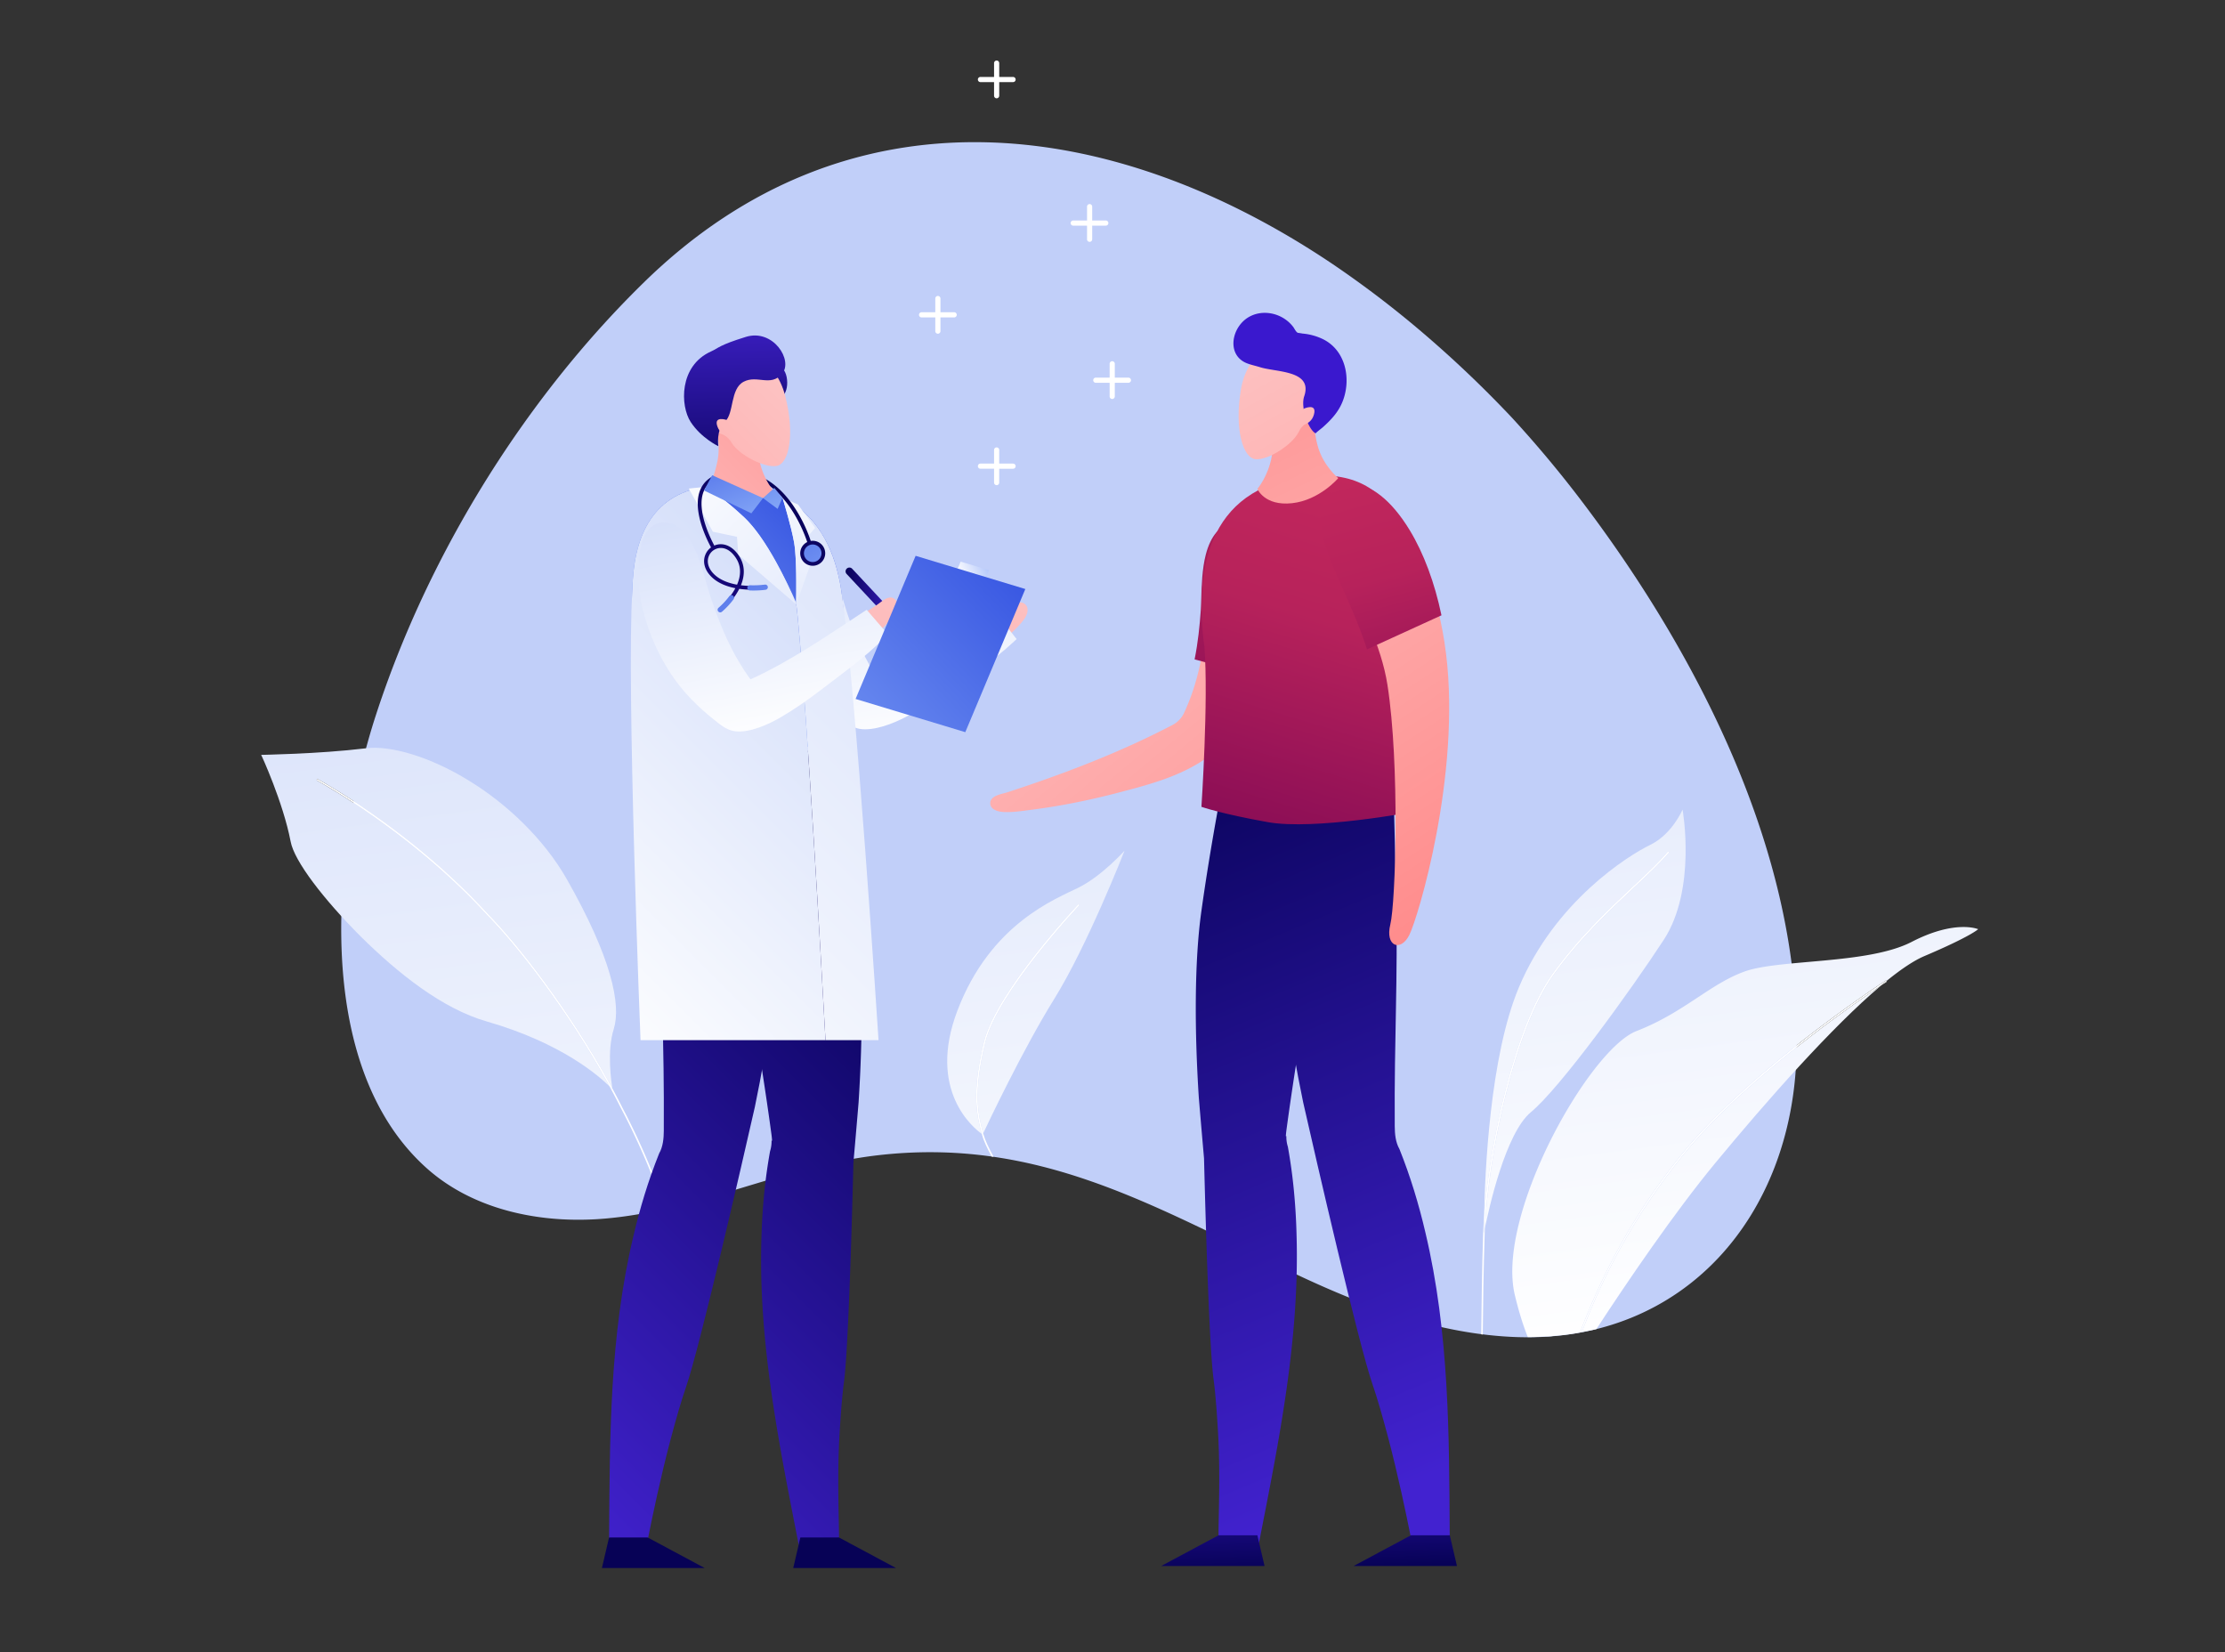 <svg xmlns="http://www.w3.org/2000/svg" xmlns:xlink="http://www.w3.org/1999/xlink" viewBox="0 0 4632 3439"><rect x="0" y="0" width="4632" height="3439" fill="#333333" stroke="none"/><defs><style>.cls-1{fill:#c1cff9;}.cls-2{fill:#fff;}.cls-3{fill:url(#linear-gradient);}.cls-4{fill:url(#linear-gradient-2);}.cls-5{fill:url(#linear-gradient-3);}.cls-6{fill:url(#linear-gradient-4);}.cls-7{fill:url(#linear-gradient-5);}.cls-8{fill:url(#linear-gradient-6);}.cls-9{fill:url(#linear-gradient-7);}.cls-10{fill:url(#linear-gradient-8);}.cls-11{fill:url(#linear-gradient-9);}.cls-12{fill:url(#linear-gradient-10);}.cls-13{fill:url(#linear-gradient-11);}.cls-14{fill:url(#linear-gradient-12);}.cls-15{fill:url(#linear-gradient-13);}.cls-16{fill:url(#linear-gradient-14);}.cls-17{fill:url(#linear-gradient-15);}.cls-18{fill:url(#linear-gradient-16);}.cls-19{fill:url(#linear-gradient-17);}.cls-20{fill:url(#linear-gradient-18);}.cls-21{fill:url(#linear-gradient-19);}.cls-22{fill:url(#linear-gradient-20);}.cls-23{fill:url(#linear-gradient-21);}.cls-24{fill:url(#linear-gradient-22);}.cls-25{fill:url(#linear-gradient-23);}.cls-26{fill:url(#linear-gradient-24);}.cls-27{fill:url(#linear-gradient-25);}.cls-28{fill:url(#linear-gradient-26);}.cls-29{fill:url(#linear-gradient-27);}.cls-30{fill:url(#linear-gradient-28);}.cls-31{fill:url(#linear-gradient-29);}.cls-32{fill:url(#linear-gradient-30);}.cls-33{fill:url(#linear-gradient-31);}.cls-34{fill:url(#linear-gradient-32);}.cls-35{fill:url(#linear-gradient-33);}.cls-36{fill:url(#linear-gradient-34);}.cls-37{fill:url(#linear-gradient-35);}.cls-38{fill:url(#linear-gradient-36);}.cls-39{fill:url(#linear-gradient-37);}.cls-40{fill:url(#linear-gradient-38);}.cls-41{fill:url(#linear-gradient-39);}.cls-42{fill:url(#linear-gradient-40);}.cls-43{fill:url(#linear-gradient-41);}.cls-44{fill:url(#linear-gradient-42);}.cls-45{fill:url(#linear-gradient-43);}.cls-46{fill:url(#linear-gradient-44);}.cls-47{fill:url(#linear-gradient-45);}.cls-48{fill:url(#linear-gradient-46);}.cls-49{fill:url(#linear-gradient-47);}</style><linearGradient id="linear-gradient" x1="815.94" y1="1099.3" x2="1083.11" y2="3115.25" gradientUnits="userSpaceOnUse"><stop offset="0" stop-color="#d5dffa"/><stop offset="1" stop-color="#fff"/></linearGradient><linearGradient id="linear-gradient-2" x1="3121.21" y1="793.78" x2="3388.39" y2="2809.72" xlink:href="#linear-gradient"/><linearGradient id="linear-gradient-3" x1="3428.4" y1="753.07" x2="3695.57" y2="2769.01" xlink:href="#linear-gradient"/><linearGradient id="linear-gradient-4" x1="3385.21" y1="758.79" x2="3652.38" y2="2774.74" xlink:href="#linear-gradient"/><linearGradient id="linear-gradient-5" x1="2016.44" y1="940.2" x2="2283.61" y2="2956.14" xlink:href="#linear-gradient"/><linearGradient id="linear-gradient-6" x1="2903.47" y1="861.4" x2="4138.79" y2="2125.44" gradientTransform="matrix(-0.98, 0.18, 0.18, 0.98, 5019.85, -389.54)" gradientUnits="userSpaceOnUse"><stop offset="0" stop-color="#fdcdcd"/><stop offset="1" stop-color="#ff8686"/></linearGradient><linearGradient id="linear-gradient-7" x1="3414.4" y1="1354.13" x2="3396.78" y2="848.54" gradientTransform="matrix(-0.98, 0.18, 0.18, 0.98, 5019.85, -389.54)" gradientUnits="userSpaceOnUse"><stop offset="0" stop-color="#fff"/><stop offset="1" stop-color="#d5dffa"/></linearGradient><linearGradient id="linear-gradient-8" x1="4255.18" y1="1631.56" x2="3692.01" y2="1068.39" gradientTransform="matrix(-1, 0, 0, 1, 5476.02, 0)" gradientUnits="userSpaceOnUse"><stop offset="0" stop-color="#a1c5ff"/><stop offset="1" stop-color="#2d4bdf"/></linearGradient><linearGradient id="linear-gradient-9" x1="3592.87" y1="1867.55" x2="4614.24" y2="2888.92" gradientTransform="matrix(-1, 0, 0, 1, 5476.02, 0)" gradientUnits="userSpaceOnUse"><stop offset="0" stop-color="#070256"/><stop offset="1" stop-color="#4222d0"/></linearGradient><linearGradient id="linear-gradient-10" x1="3466.65" y1="1993.76" x2="4488.02" y2="3015.13" xlink:href="#linear-gradient-9"/><linearGradient id="linear-gradient-11" x1="4115.97" y1="3334.95" x2="4115.97" y2="3574.64" gradientTransform="matrix(-1, 0, 0, 1, 5476.02, 0)" gradientUnits="userSpaceOnUse"><stop offset="0" stop-color="#070256"/><stop offset="1" stop-color="#3a18ce"/></linearGradient><linearGradient id="linear-gradient-12" x1="3717.7" y1="3334.95" x2="3717.7" y2="3574.64" xlink:href="#linear-gradient-11"/><linearGradient id="linear-gradient-13" x1="4382.51" y1="2064" x2="3670.96" y2="1352.44" gradientTransform="matrix(-1, 0, 0, 1, 5476.02, 0)" xlink:href="#linear-gradient-7"/><linearGradient id="linear-gradient-14" x1="4355.57" y1="2208.98" x2="3288.82" y2="1142.23" gradientTransform="matrix(-1, 0, 0, 1, 5476.02, 0)" xlink:href="#linear-gradient-7"/><linearGradient id="linear-gradient-15" x1="4113.92" y1="937.28" x2="3580.73" y2="1470.47" gradientTransform="matrix(-1, 0, 0, 1, 5476.02, 0)" xlink:href="#linear-gradient-7"/><linearGradient id="linear-gradient-16" x1="3755.06" y1="879.89" x2="3925.94" y2="1503.52" gradientTransform="matrix(-1, 0, 0, 1, 5476.02, 0)" xlink:href="#linear-gradient-7"/><linearGradient id="linear-gradient-17" x1="3840.99" y1="992.12" x2="4381.38" y2="1689.75" xlink:href="#linear-gradient-11"/><linearGradient id="linear-gradient-18" x1="3810.45" y1="1015.77" x2="4350.85" y2="1713.4" xlink:href="#linear-gradient-11"/><linearGradient id="linear-gradient-19" x1="3750.94" y1="1564.12" x2="4120.89" y2="1032.97" xlink:href="#linear-gradient-8"/><linearGradient id="linear-gradient-20" x1="3690.56" y1="1522.06" x2="4060.51" y2="990.92" xlink:href="#linear-gradient-8"/><linearGradient id="linear-gradient-21" x1="3645.61" y1="1362.79" x2="3920.43" y2="943.95" gradientTransform="matrix(-0.71, -0.71, -0.71, 0.71, 5182.04, 3013.1)" xlink:href="#linear-gradient-8"/><linearGradient id="linear-gradient-22" x1="3728.21" y1="1079.48" x2="4268.6" y2="1777.11" xlink:href="#linear-gradient-11"/><linearGradient id="linear-gradient-23" x1="-1727.05" y1="346.04" x2="-1669.6" y2="194.79" gradientTransform="translate(3122.72 -6.94) rotate(-18.82)" xlink:href="#linear-gradient-9"/><linearGradient id="linear-gradient-24" x1="4277.98" y1="1309.55" x2="3609.61" y2="641.18" gradientTransform="matrix(-1, 0, 0, 1, 5476.02, 0)" xlink:href="#linear-gradient-6"/><linearGradient id="linear-gradient-25" x1="3720.44" y1="641.2" x2="4629.46" y2="1571.37" gradientTransform="matrix(-1, 0, 0, 1, 5476.02, 0)" xlink:href="#linear-gradient-6"/><linearGradient id="linear-gradient-26" x1="3824.64" y1="1148.78" x2="3954.12" y2="807.9" xlink:href="#linear-gradient-8"/><linearGradient id="linear-gradient-27" x1="3893.53" y1="1175.01" x2="4023.01" y2="834.13" xlink:href="#linear-gradient-8"/><linearGradient id="linear-gradient-28" x1="-2104.63" y1="2279.65" x2="-1909.61" y2="1766.22" gradientTransform="matrix(0.87, -0.3, 0.25, 0.75, 2766.08, -1284.15)" xlink:href="#linear-gradient-9"/><linearGradient id="linear-gradient-29" x1="3717.94" y1="638.47" x2="4626.97" y2="1568.64" gradientTransform="matrix(-1, 0, 0, 1, 5476.02, 0)" xlink:href="#linear-gradient-6"/><linearGradient id="linear-gradient-30" x1="2557.49" y1="861.77" x2="2630.69" y2="861.77" gradientTransform="matrix(0.92, -0.4, 0.4, 0.92, -700.32, 1436.26)" gradientUnits="userSpaceOnUse"><stop offset="0" stop-color="#fff"/><stop offset="1" stop-color="#aac0fa"/></linearGradient><linearGradient id="linear-gradient-31" x1="1760.36" y1="1241.37" x2="1873.45" y2="1241.37" gradientTransform="matrix(1, 0, 0, 1, 0, 0)" xlink:href="#linear-gradient-9"/><linearGradient id="linear-gradient-32" x1="3118.54" y1="805.64" x2="4353.91" y2="2069.74" gradientTransform="matrix(-0.97, 0.22, 0.22, 0.97, 4890.22, -526.94)" xlink:href="#linear-gradient-6"/><linearGradient id="linear-gradient-33" x1="3629.48" y1="1298.38" x2="3611.86" y2="792.77" gradientTransform="matrix(-0.97, 0.22, 0.22, 0.97, 4890.22, -526.94)" xlink:href="#linear-gradient-7"/><linearGradient id="linear-gradient-34" x1="1737.63" y1="1241.34" x2="2775.5" y2="860.22" gradientTransform="matrix(0.92, -0.4, 0.4, 0.92, -700.32, 1436.26)" xlink:href="#linear-gradient-8"/><linearGradient id="linear-gradient-35" x1="-2760.01" y1="607.6" x2="-3553.77" y2="2014.39" gradientTransform="matrix(-0.98, 0.18, 0.18, 0.98, -889.63, 798.63)" xlink:href="#linear-gradient-6"/><linearGradient id="linear-gradient-36" x1="-2827.45" y1="454.18" x2="-3555.64" y2="1336.52" gradientTransform="matrix(-0.98, 0.18, 0.18, 0.98, -889.63, 798.63)" gradientUnits="userSpaceOnUse"><stop offset="0" stop-color="#eb3b61"/><stop offset="1" stop-color="#7d0754"/></linearGradient><linearGradient id="linear-gradient-37" x1="-3690.45" y1="1467.75" x2="-4328.31" y2="2987.97" gradientTransform="matrix(-1, 0, 0, 1, -1152.37, 0)" xlink:href="#linear-gradient-9"/><linearGradient id="linear-gradient-38" x1="-3473.56" y1="1558.75" x2="-4111.41" y2="3078.97" gradientTransform="matrix(-1, 0, 0, 1, -1152.37, 0)" xlink:href="#linear-gradient-9"/><linearGradient id="linear-gradient-39" x1="-4077.86" y1="3259.3" x2="-4067.23" y2="2972.27" gradientTransform="matrix(-1, 0, 0, 1, -1152.37, 0)" xlink:href="#linear-gradient-11"/><linearGradient id="linear-gradient-40" x1="-3677.84" y1="3274.12" x2="-3667.21" y2="2987.08" gradientTransform="matrix(-1, 0, 0, 1, -1152.37, 0)" xlink:href="#linear-gradient-11"/><linearGradient id="linear-gradient-41" x1="-4207.41" y1="343.28" x2="-3743.19" y2="1874.13" gradientTransform="matrix(-1, 0, 0, 1, -1152.37, 0)" gradientUnits="userSpaceOnUse"><stop offset="0" stop-color="#eb3b61"/><stop offset="0.3" stop-color="#ca2b5d"/><stop offset="0.62" stop-color="#b7225b"/><stop offset="1" stop-color="#7d0754"/></linearGradient><linearGradient id="linear-gradient-42" x1="-4265.66" y1="1859.88" x2="-3624.26" y2="502.66" gradientTransform="matrix(-1, 0, 0, 1, -1152.37, 0)" xlink:href="#linear-gradient-6"/><linearGradient id="linear-gradient-43" x1="-3631.64" y1="481.97" x2="-4425.41" y2="1888.8" gradientTransform="matrix(-1, 0, 0, 1, -1152.37, 0)" xlink:href="#linear-gradient-6"/><linearGradient id="linear-gradient-44" x1="-3099.87" y1="848.04" x2="-3893.7" y2="2254.96" gradientTransform="matrix(-1, 0.06, 0.06, 1, -827.36, -72.24)" xlink:href="#linear-gradient-6"/><linearGradient id="linear-gradient-45" x1="-3625.87" y1="612.83" x2="-3911.13" y2="1810.59" gradientTransform="matrix(-1, 0.03, 0.03, 1, -966.96, -39.29)" xlink:href="#linear-gradient-41"/><linearGradient id="linear-gradient-46" x1="-6296.62" y1="-1641.59" x2="-6208.78" y2="-4013.26" gradientTransform="matrix(-0.81, -0.85, -0.73, 0.69, -6063.18, -894.22)" xlink:href="#linear-gradient-11"/><linearGradient id="linear-gradient-47" x1="-3648.11" y1="472.68" x2="-4441.88" y2="1879.5" gradientTransform="matrix(-1, 0, 0, 1, -1152.37, 0)" xlink:href="#linear-gradient-6"/></defs><g id="Layer_1" data-name="Layer 1"><path class="cls-1" d="M1084.53,889.77C1161.74,780.17,1248.08,678,1341.33,587c424-413.79,968.56-349.7,1432.94-37.32a2123.34,2123.34,0,0,1,196.4,150.55A2368.4,2368.4,0,0,1,3147.6,869.5q78,84.79,147.45,176.64c241.46,319,455.57,736.71,444.89,1147.81-8.71,335.16-231.52,599.54-578.75,589.44-167.1-4.85-327.48-65.87-478.21-138.16-287.35-137.81-525.07-278.84-856.18-240.36-196.42,22.83-375,116.38-571.68,132.1-130,10.39-268.67-17.92-366.15-104.66-242.21-215.56-195.52-668.38-107.27-941.17C849.51,1281.55,954,1075.05,1084.53,889.77Z"/><path class="cls-2" d="M2302.3,459h-28.57V430.4a5.37,5.37,0,1,0-10.73,0V459h-28.57a5.37,5.37,0,1,0,0,10.73H2263v28.57a5.37,5.37,0,0,0,10.73,0V469.7h28.57a5.37,5.37,0,0,0,0-10.73Z"/><path class="cls-2" d="M2108.74,965h-28.57V936.45a5.37,5.37,0,0,0-10.73,0V965h-28.57a5.37,5.37,0,0,0,0,10.73h28.57v28.57a5.37,5.37,0,1,0,10.73,0V975.75h28.58a5.37,5.37,0,1,0,0-10.73Z"/><path class="cls-2" d="M2349.35,786.09h-28.57V757.52a5.37,5.37,0,1,0-10.73,0v28.57h-28.57a5.37,5.37,0,1,0,0,10.73h28.57v28.57a5.37,5.37,0,0,0,10.73,0V796.82h28.57a5.37,5.37,0,0,0,0-10.73Z"/><path class="cls-2" d="M1986.4,650h-28.58V621.41a5.36,5.36,0,1,0-10.72,0V650h-28.58a5.36,5.36,0,1,0,0,10.72h28.58v28.57a5.36,5.36,0,1,0,10.72,0V660.71h28.58a5.36,5.36,0,0,0,0-10.72Z"/><path class="cls-2" d="M2108.74,160.19h-28.57V131.62a5.37,5.37,0,1,0-10.73,0v28.57h-28.57a5.37,5.37,0,0,0,0,10.73h28.57v28.57a5.37,5.37,0,0,0,10.73,0V170.92h28.58a5.37,5.37,0,1,0,0-10.73Z"/><path class="cls-3" d="M660.81,1625.24l-.45-.26c-.65-.42-1.37-1.08-.83-2.19l.65-1.37,1.41.58-.61,1.47.82-1.36.56.31c12.95,7.16,60.07,33.95,122.56,78.31,88,62.44,165.76,130.36,231.2,201.88,72.47,73.91,180.32,217.85,258.57,362.77-1.69-11.32-11.8-76.63,3.07-123.55,15.67-51-4.92-148.54-98.19-312.51-46.75-81.76-123.27-155.5-203.49-204.43-79.8-49.36-163.3-73.9-214.28-67.25-102,12.22-217.89,13.46-218.14,13.74.29-.1,45.64,98.3,61.36,180.23,7.56,41.19,69,120.51,145.48,197.36,77.51,76.67,170.14,150.86,263,177.33,158.08,45.6,234.59,114.91,255.42,135.1-77.85-142.79-183.67-283.73-255.1-356.57C861.68,1738.59,680.92,1636.35,660.81,1625.24Z"/><path class="cls-2" d="M1274.69,2265.38a15,15,0,0,1,.23,1.71c-.07.28-2-1.8-6-5.69q12.52,23,24,45.94c43.24,81.84,72.48,157.73,90.49,209.74l3.16-.72c-18-52.12-47.37-128.32-90.78-210.49Q1285.67,2285.67,1274.69,2265.38Z"/><path class="cls-2" d="M1274.92,2267.09a15,15,0,0,0-.23-1.71c-78.25-144.92-186.1-288.86-258.57-362.77-65.44-71.52-143.23-139.44-231.2-201.88-62.49-44.36-109.61-71.15-122.56-78.31l-.56-.31-.82,1.36.61-1.47-1.41-.58-.65,1.37c-.54,1.11.18,1.77.83,2.19l.62-1.49-.62,1.49.45.26c20.11,11.11,200.87,113.35,353,279.59,71.43,72.84,177.25,213.78,255.1,356.57C1272.89,2265.29,1274.85,2267.37,1274.92,2267.09Z"/><path class="cls-4" d="M3400.78,1844c29.08-27.23,54.2-50.74,71.87-71.87l2.47,2.06c-17.8,21.28-43,44.86-72.15,72.16-50.76,47.53-113.94,106.67-168.86,183.07-82.74,115.1-136,379.95-142.87,527.35,8.49-41.93,43.11-198.15,95.74-241.69,61-50.45,207.3-252.6,276.48-358.49s39.3-271.43,39.3-271.43-21.46,51.23-67.32,73.52S3237.34,1876,3162,2055.28c-60.55,144-70.76,386.84-72.44,476.9,11.19-151.1,63.29-395.19,142-504.68C3286.6,1950.85,3349.91,1891.58,3400.78,1844Z"/><path class="cls-2" d="M3091.24,2556.73c-1.35,6.65-2,10.44-2,10.44s-.1-12.91.31-35c-.91,12.3-1.56,24-1.92,34.93-2.44,74-3.54,152.65-4,210.45l3.21.4c.49-57.81,1.59-136.57,4-210.74C3090.92,2563.8,3091.07,2560.29,3091.24,2556.73Z"/><path class="cls-2" d="M3089.2,2567.17s.69-3.79,2-10.44c6.91-147.4,60.13-412.25,142.87-527.35,54.92-76.4,118.1-135.54,168.86-183.07,29.17-27.3,54.35-50.88,72.15-72.16l-2.47-2.06c-17.67,21.13-42.79,44.64-71.87,71.87-50.87,47.62-114.18,106.89-169.29,183.54-78.69,109.49-130.79,353.58-142,504.68C3089.1,2554.26,3089.2,2567.17,3089.2,2567.17Z"/><path class="cls-5" d="M4118.14,1934.17s-47.34-20.62-138.54,26.51-275.81,35.34-348.45,61.85-125.62,85.42-224.31,123.71-293,383.35-253.26,549.54c8.46,35.42,17.68,64.18,27,87.55q18.27-.15,36.67-1.28c5.36,0,10.72,0,16.09-1.07a485,485,0,0,0,55.95-7.21c12.91-34,27.86-69.87,45.54-107.11,44.5-93.7,98.31-179.34,164.5-261.8,75.64-94.23,187.74-188.22,268.46-250.48,87.44-67.43,157.93-113.2,158.63-113.65l.87,1.35c30.08-24.49,57-42.61,79-51.95C4103.41,1948.89,4118.14,1934.17,4118.14,1934.17Z"/><path class="cls-6" d="M3501.79,2406.87c-103.8,129.32-165.13,251.32-208.81,366.2,10-1.88,20.07-4,30.2-6.22,64.68-99,161.75-241.91,248.34-346.69,108.79-131.64,242.77-282.89,344.22-368.53-24,16-80.19,54.52-146,105.32C3689.11,2219.09,3577.22,2312.9,3501.79,2406.87Z"/><path class="cls-2" d="M3928.12,2043.43l-.88-1.35q-5.67,4.62-11.5,9.55C3923.55,2046.39,3928,2043.54,3928.12,2043.43Z"/><path class="cls-2" d="M3767.74,2154.38c-80.72,62.26-192.82,156.25-268.46,250.48-66.19,82.46-120,168.1-164.5,261.8-17.68,37.24-32.63,73.1-45.54,107.11l3.74-.7c43.68-114.88,105-236.88,208.81-366.2,75.43-94,187.32-187.78,267.9-249.92,65.86-50.8,122.08-89.28,146-105.32q5.82-4.92,11.5-9.55l-.87-1.35C3925.67,2041.18,3855.18,2087,3767.74,2154.38Z"/><path class="cls-7" d="M2048.26,2168.56c13.36-54.76,66.14-129.75,108.07-183,45.36-57.62,88.13-102.94,88.56-103.39l2.33,2.21c-1.7,1.8-170.5,181.1-195.83,285-26,106.63-14.93,151.23-4.59,189.89,9.57-20.39,82.42-174.43,147.63-279.43,70-112.62,146.67-309.13,146.67-309.13s-46.57,52.22-94.91,76.47-183.42,74.38-252.89,256.09c-64.11,167.68,34.76,245.82,50.41,256.88C2033.75,2322.88,2022.06,2276,2048.26,2168.56Z"/><path class="cls-2" d="M2046.8,2359.22l-1.06,2.26s-.73-.46-2-1.38l.48,1.8c3.18,11.89,10.83,28.21,20.18,45.54,1.33.16,2.67.33,4,.51-9.8-17.94-17.85-34.87-21.07-46.89C2047.13,2360.45,2047,2359.83,2046.8,2359.22Z"/><path class="cls-2" d="M2046.8,2359.22c-10.34-38.66-21.43-83.26,4.59-189.89,25.33-103.86,194.13-283.16,195.83-285l-2.33-2.21c-.43.45-43.2,45.77-88.56,103.39-41.93,53.26-94.71,128.25-108.07,183-26.2,107.4-14.51,154.32-4.55,191.54,1.3.92,2,1.38,2,1.38Z"/><path class="cls-8" d="M2097,1267.88c1.06-.64,2.21-1.4,3.42-2.23,9.85-6.73,24.25-18.08,34.79-6.78,8.47,9.08,2,22.89-3.36,30.34-8,11-18.07,20.73-28.14,30l-29.54-37.78Q2085.57,1274.7,2097,1267.88Z"/><path class="cls-9" d="M1660.05,1076.17c63.44.81,78,111.78,90.39,156.1,17.83,63.84,39.57,123.52,75.86,178.42,87.44-34.85,167.72-85.86,248.41-133.38l41.69,53c-3.23,3-6.45,5.91-9.6,8.84-39.91,37.09-91.09,69.73-135.71,100.76-27.64,19.23-55.79,37-85.67,52.62-25.88,13.55-65.6,29.49-95.69,24.68-12.2-2-23-8.91-32.45-16.88-32.1-27.16-61.74-56.88-85.18-92-32.59-48.81-54.31-104.8-64.77-162.48C1600.64,1209,1593.89,1075.32,1660.05,1076.17Z"/><path class="cls-10" d="M1476.36,1012.16c5.61,6,18,19.38,65.84,23.37,31.71,2.64,66.71,1.84,74.12-5.3,234.79,97.44,104.7,522.26,104.7,522.26L1386.66,1568S1179.94,1045.55,1476.36,1012.16Z"/><path class="cls-11" d="M1385.48,1562.85c-.74,34.68-1.93,95.05-2,130.6q-2.31,88.2-4.34,175.68c-4.17,188.93,4,293.8,2.76,484.83-.09,15.79-1.67,33.1-9.7,47q-17,42.6-30.31,85.79t-23.41,86.84c-49.57,208.4-49.13,418.21-50.41,628l80.53,2.95c9.48-47.59,26.83-130.43,47.06-206.8,11.12-42,22.44-81.48,32.32-110,29.35-85,117.29-468.17,143.42-583.27,14.11-68,26.36-137.61,35.1-203.46s14-127.94,14.09-180.83c.31-162.16,1.35-299.81-.06-357.35Z"/><path class="cls-12" d="M1782.15,1908.93C1762,1764.72,1736,1632,1721.7,1562.85H1496.29c2.6,21.14,12,97.69,18.18,142q10.14,87.81,20.44,174.88c22.48,188,45.36,291.47,71.06,481.32.59,4.39,1.08,8.91,1.36,13.46l-1.11-.16a67.87,67.87,0,0,1-3.12,22q-8.14,45.39-12.49,90.79t-5.47,90.77c-6.61,216.85,36.43,427.48,77.75,638.31l83.78-15.73c-.31-49.24-3.72-128.68.74-208.46,2.45-43.86,5.6-85.25,9.56-115.36,8.46-64.93,15.5-291,19.66-456.47,4.61-52.3,8.39-96.78,10.76-125.16,4.45-68.77,6.81-139,6.23-205.2S1789.5,1961.47,1782.15,1908.93Z"/><polygon class="cls-13" points="1267.9 3200.45 1253.07 3264 1467.03 3264 1348.4 3200.45 1267.9 3200.45"/><polygon class="cls-14" points="1666.17 3200.45 1651.34 3264 1865.31 3264 1746.67 3200.45 1666.17 3200.45"/><path class="cls-15" d="M1316.53,1228c0-.34.06-.67.08-1,1.93-104.35,37.51-196.42,150.67-213.61,12.94,7.25,40.71,25.08,81.52,63.11,46.83,43.64,92.36,140.82,108.31,177q2.25,17.17,4,35.74c20.45,219.59,47.92,704,57.4,876H1333.44S1303.59,1419.13,1316.53,1228Z"/><path class="cls-16" d="M1653.18,1129.34c-5.6-31.37-20.06-79.5-24.34-93.43,70.7,34.83,105.19,101.56,119.53,175.8h0q2,10.17,3.44,20.52c29.45,193.8,77.1,933,77.1,933h-110.4c-9.48-172-37-656.4-57.4-876q-1.65-17.71-3.79-34.13C1657.78,1231.49,1658.66,1160,1653.18,1129.34Z"/><path class="cls-17" d="M1657.73,1258.33s-50.79-127.67-108.93-181.85-82.46-63-82.46-63l-32.48,3.53,50.2,89.84,50.21,10.57,2.64,37Z"/><path class="cls-18" d="M1629,1036s17.62,56.37,24.22,93.37,4,129.48,4,129.48l39.64-111-15.86-30.39,15.86-18.49-35.68-48.89Z"/><path class="cls-19" d="M1483.44,1145.1c-2-3.29-47.82-81.16-24-129,9.76-19.64,29.74-31.25,59.39-34.52,50-5.51,95.29,18.15,130.84,68.44a296.76,296.76,0,0,1,38.73,77.76L1681,1130c-.11-.38-11.85-39.11-37.73-75.66-34.29-48.41-75.85-70.29-123.53-65-26.85,3-44.78,13.13-53.3,30.24-21.93,44.08,23.26,120.84,23.72,121.61Z"/><path class="cls-20" d="M1501.86,1272.29l-5-6c.38-.31,21.19-18,34-41.91-19.94-3.91-40.28-12-53.79-28-11-13-14.15-28.22-8.64-41.71a34.8,34.8,0,0,1,28.94-21.67c15.3-1.42,30.39,7.51,41.41,24.54,11.53,17.81,12.72,38.53,3.67,60.69a214.31,214.31,0,0,0,50.28.18l1.08,7.69a214.63,214.63,0,0,1-54.79-.36q-2.54,5-5.75,10.14A170.8,170.8,0,0,1,1501.86,1272.29Zm-1.11-131.62a24.14,24.14,0,0,0-2.68.12,27,27,0,0,0-22.47,16.87c-4.38,10.72-1.69,23,7.38,33.76,12.54,14.83,32.19,22.18,51.43,25.63,7.45-17.18,9.78-36.78-2.17-55.24C1523.39,1148.14,1512.3,1140.73,1500.75,1140.67Z"/><path class="cls-21" d="M1499.35,1274.75a5.44,5.44,0,0,1-3.51-9.58,155.29,155.29,0,0,0,22.53-24.16,5.43,5.43,0,1,1,8.65,6.58,165.51,165.51,0,0,1-24.12,25.86A5.4,5.4,0,0,1,1499.35,1274.75Z"/><path class="cls-22" d="M1567.61,1229.23q-3.3,0-6.72-.12a5.44,5.44,0,0,1,.19-10.87h.14a193.69,193.69,0,0,0,31.32-1.33,5.44,5.44,0,0,1,1.42,10.78A192.4,192.4,0,0,1,1567.61,1229.23Z"/><circle class="cls-23" cx="1691.9" cy="1151.68" r="22.14" transform="translate(-318.81 1533.67) rotate(-45)"/><path class="cls-24" d="M1691.77,1177.7a26,26,0,1,1,26.15-25.89A26,26,0,0,1,1691.77,1177.7Zm.22-44.28a18.26,18.26,0,1,0,18.16,18.35A18.28,18.28,0,0,0,1692,1133.42Z"/><path class="cls-25" d="M1600.9,750.06s31.19,5.21,36.8,35-9.77,57.62-45,47S1554.93,761.2,1600.9,750.06Z"/><path class="cls-26" d="M1618.06,1031c-.58-.25-1.15-.51-1.74-.75-7.41,7.14-42.41,7.94-74.12,5.3-47.11-3.93-59.84-17-65.57-23.08a245.71,245.71,0,0,0,17-53c8-39.67-5.83-81.13-5.83-81.13l85.07,12.3s-1.1,33.94,9.85,75.42C1592.81,1004.31,1614.71,1027.58,1618.06,1031Z"/><path class="cls-27" d="M1503.92,729.19C1429.86,746,1412.65,831.63,1449,873.67c33.52,38.75,55.43,16.64,74.21,48.14,14.52,24.35,67.17,52.53,93.35,48.12s38.69-66.08,18-146.16S1544.7,720,1503.92,729.19Z"/><polygon class="cls-28" points="1611.97 1015.71 1629 1036.11 1618.83 1059.31 1588.44 1036.85 1611.97 1015.71"/><polygon class="cls-29" points="1482.6 989.28 1465.57 1020.99 1564.15 1068.56 1588.44 1036.85 1482.6 989.28"/><path class="cls-30" d="M1480.1,731.64c-66.65,30-64.19,113-42.28,146.66s57.6,50.46,57.6,50.46-5.29-33.94,13.91-51.2,10.32-67.85,38.65-82.86,56.1,11.25,80.07-16.57-18.55-94.43-75.28-76.88S1496.41,724.29,1480.1,731.64Z"/><path class="cls-31" d="M1513.72,874.52s-29-10.38-20.1,13.62,34.68,19.5,34.68,19.5Z"/><polygon class="cls-32" points="2044.93 1220.3 1985.86 1202.42 1999.87 1169.03 2058.93 1186.91 2044.93 1220.3"/><path class="cls-33" d="M1865.5,1301.31a7.94,7.94,0,0,0,5.81-13.37l-97.2-104a7.94,7.94,0,0,0-11.61,10.84l97.2,104A7.89,7.89,0,0,0,1865.5,1301.31Z"/><path class="cls-34" d="M1826,1258.83c1-.69,2.14-1.5,3.32-2.39,9.52-7.17,23.37-19.18,34.43-8.4,8.89,8.68,3.07,22.78-1.94,30.47-7.44,11.42-17.08,21.55-26.71,31.3l-31.27-36.36Q1815,1266.19,1826,1258.83Z"/><path class="cls-35" d="M1380.64,1087.74c63.41-2.15,83.15,108,97.59,151.71,20.79,62.94,45.29,121.54,84.11,174.68,85.72-38.89,163.52-93.6,241.91-144.84l44.12,51c-3.08,3.13-6.17,6.21-9.18,9.28-38.13,38.92-87.73,73.91-130.85,107-26.71,20.49-54,39.54-83.11,56.56-25.23,14.74-64.16,32.53-94.44,29.13-12.27-1.38-23.42-7.83-33.21-15.35-33.33-25.64-64.33-53.94-89.37-87.88-34.85-47.23-59.15-102.15-72.29-159.28C1327.51,1223.24,1314.52,1090,1380.64,1087.74Z"/><polygon class="cls-36" points="2009.55 1524.08 1781.16 1454.93 1906.13 1156.98 2134.51 1226.13 2009.55 1524.08"/><path class="cls-37" d="M2092.84,1650.48c1.58-.43,3-.84,4.35-1.27,117.83-38.46,233.57-82.57,343.69-140.08a54.53,54.53,0,0,0,24.22-25.32c31.59-68,42.65-137.93,47.91-212,3.28-46.17-4.68-158.46,57.67-172,65-14.15,85.27,119,86.1,156.69,2.65,120.25-43,246.93-142.69,319.54-54.75,39.86-123,57.49-187.59,74.36-58.42,15.24-117.88,27.36-177.78,35-19.5,2.5-40,5.9-59.77,4.84-10.06-.54-26.18-4.29-27.37-16.76C2060.1,1658,2080.05,1653.92,2092.84,1650.48Z"/><path class="cls-38" d="M2499.76,1270.86c.48-6.73.71-14.95,1-24.48.77-27.55,1.73-61.84,9.47-92,10-38.7,29.35-61.45,57.65-67.61.74-.16,1.49-.31,2.22-.44,16.26-2.92,31.9,1.31,45.25,12.22,43.36,35.46,54.21,133.34,54.75,157.61,1.2,54.68-7.3,109-24.67,158.76l-158.5-42.33C2494.07,1337,2497.51,1302.5,2499.76,1270.86Z"/><path class="cls-39" d="M2899.93,1548.85c.74,34.88,1.93,95.59,2.05,131.35q2.33,88.71,4.37,176.69c4.19,190-4,295.5-2.78,487.62.09,15.88,1.68,33.3,9.75,47.29q17.11,42.85,30.49,86.29t23.54,87.34c49.86,209.6,49.41,420.62,50.71,631.57l-81,3c-9.53-47.86-27-131.18-47.33-208-11.19-42.22-22.57-81.95-32.51-110.6-29.51-85.48-118-470.86-144.25-586.63-14.18-68.36-26.5-138.39-35.3-204.62s-14.07-128.68-14.17-181.88c-.31-163.09-1.35-301.53.07-359.4Z"/><path class="cls-40" d="M2501,1896.91c20.3-145,46.41-278.53,60.8-348.06h226.7c-2.61,21.25-12.11,98.25-18.28,142.76q-10.18,88.32-20.55,175.89c-22.61,189.11-45.62,293.15-71.47,484.09-.6,4.42-1.09,9-1.37,13.54l1.12-.16a67.85,67.85,0,0,0,3.14,22.14q8.19,45.64,12.56,91.31t5.5,91.3c6.65,218.09-36.64,429.94-78.2,642l-84.27-15.82c.31-49.52,3.75-129.42-.73-209.66-2.47-44.11-5.64-85.74-9.62-116-8.51-65.3-15.59-292.65-19.78-459.09-4.63-52.6-8.43-97.34-10.82-125.88-4.47-69.17-6.85-139.82-6.26-206.39S2493.57,1949.77,2501,1896.91Z"/><polygon class="cls-41" points="3018.19 3195.88 3033.1 3259.8 2817.9 3259.8 2937.22 3195.88 3018.19 3195.88"/><polygon class="cls-42" points="2617.62 3195.88 2632.53 3259.8 2417.33 3259.8 2536.65 3195.88 2617.62 3195.88"/><path class="cls-43" d="M2507.29,1346h0c-20.35-149.87.91-330.31,211.78-354.23,198.62-22.52,230.15,153.44,219.72,311.7h0q-.66,10-1.52,19.8c-5.46,99.76,3.71,366.85,3.71,366.85s-204.65,38.53-301.66,21.26-138.2-31.9-138.2-31.9S2516.11,1456.33,2507.29,1346Z"/><path class="cls-44" d="M2735.1,852.82s-2.56,39.42,9,78.46,41.84,64,41.84,64-38.92,46-96.27,52.19-72.11-29.81-72.11-29.81,22.81-26.1,30.15-68.62,3.25-76.43,3.25-76.43Z"/><path class="cls-45" d="M2705.86,704.79c75.67,10.32,100.42,94.63,67.67,140-30.18,41.76-54.07,21.53-70.13,54.74-12.41,25.66-62.69,58.51-89.31,56.38s-44.56-62.81-30.82-144.86S2664.19,699.11,2705.86,704.79Z"/><path class="cls-46" d="M2783.1,1037.81c59-62.24,196.09,70,227.25,322.69s-58.1,549.29-76.39,585.66-50.83,23.62-39.6-21.79,19.89-333-5.94-498.55S2718.62,1105.79,2783.1,1037.81Z"/><path class="cls-47" d="M2797.43,1230.3c-38-85.84-70.87-160-26.39-204.68,11.43-11.49,25.72-17.82,41.32-18.32,39.89-1.27,84.5,33.85,122.39,96.35,29.36,48.45,52,109.61,66.08,177.16l-155,70.87C2832.43,1309.31,2814.23,1268.21,2797.43,1230.3Z"/><path class="cls-48" d="M2702.53,692.92c-3.89-.4-7.92-9.22-10.14-12.15-27.46-36.41-85.17-41.42-112.66-2.31-18.65,26.52-17.14,64.76,16.13,77.75,8.8,3.44,18.14,5.26,27.15,8.11,34.25,10.85,110.66,6.18,92.06,60.66-8.05,23.57,9.3,70.43,23.92,77.08-.29-.85,13.35-11.33,14.34-12.21,18.9-16.92,34.76-33.91,43.29-58.36,16.24-46.57,3.33-103.87-43.78-126.13a121,121,0,0,0-41-11C2705.83,693.26,2702.55,692.92,2702.53,692.92Z"/><path class="cls-49" d="M2714.07,850.79s28.12-12.94,21.33,11.89-33,22.57-33,22.57Z"/></g></svg>